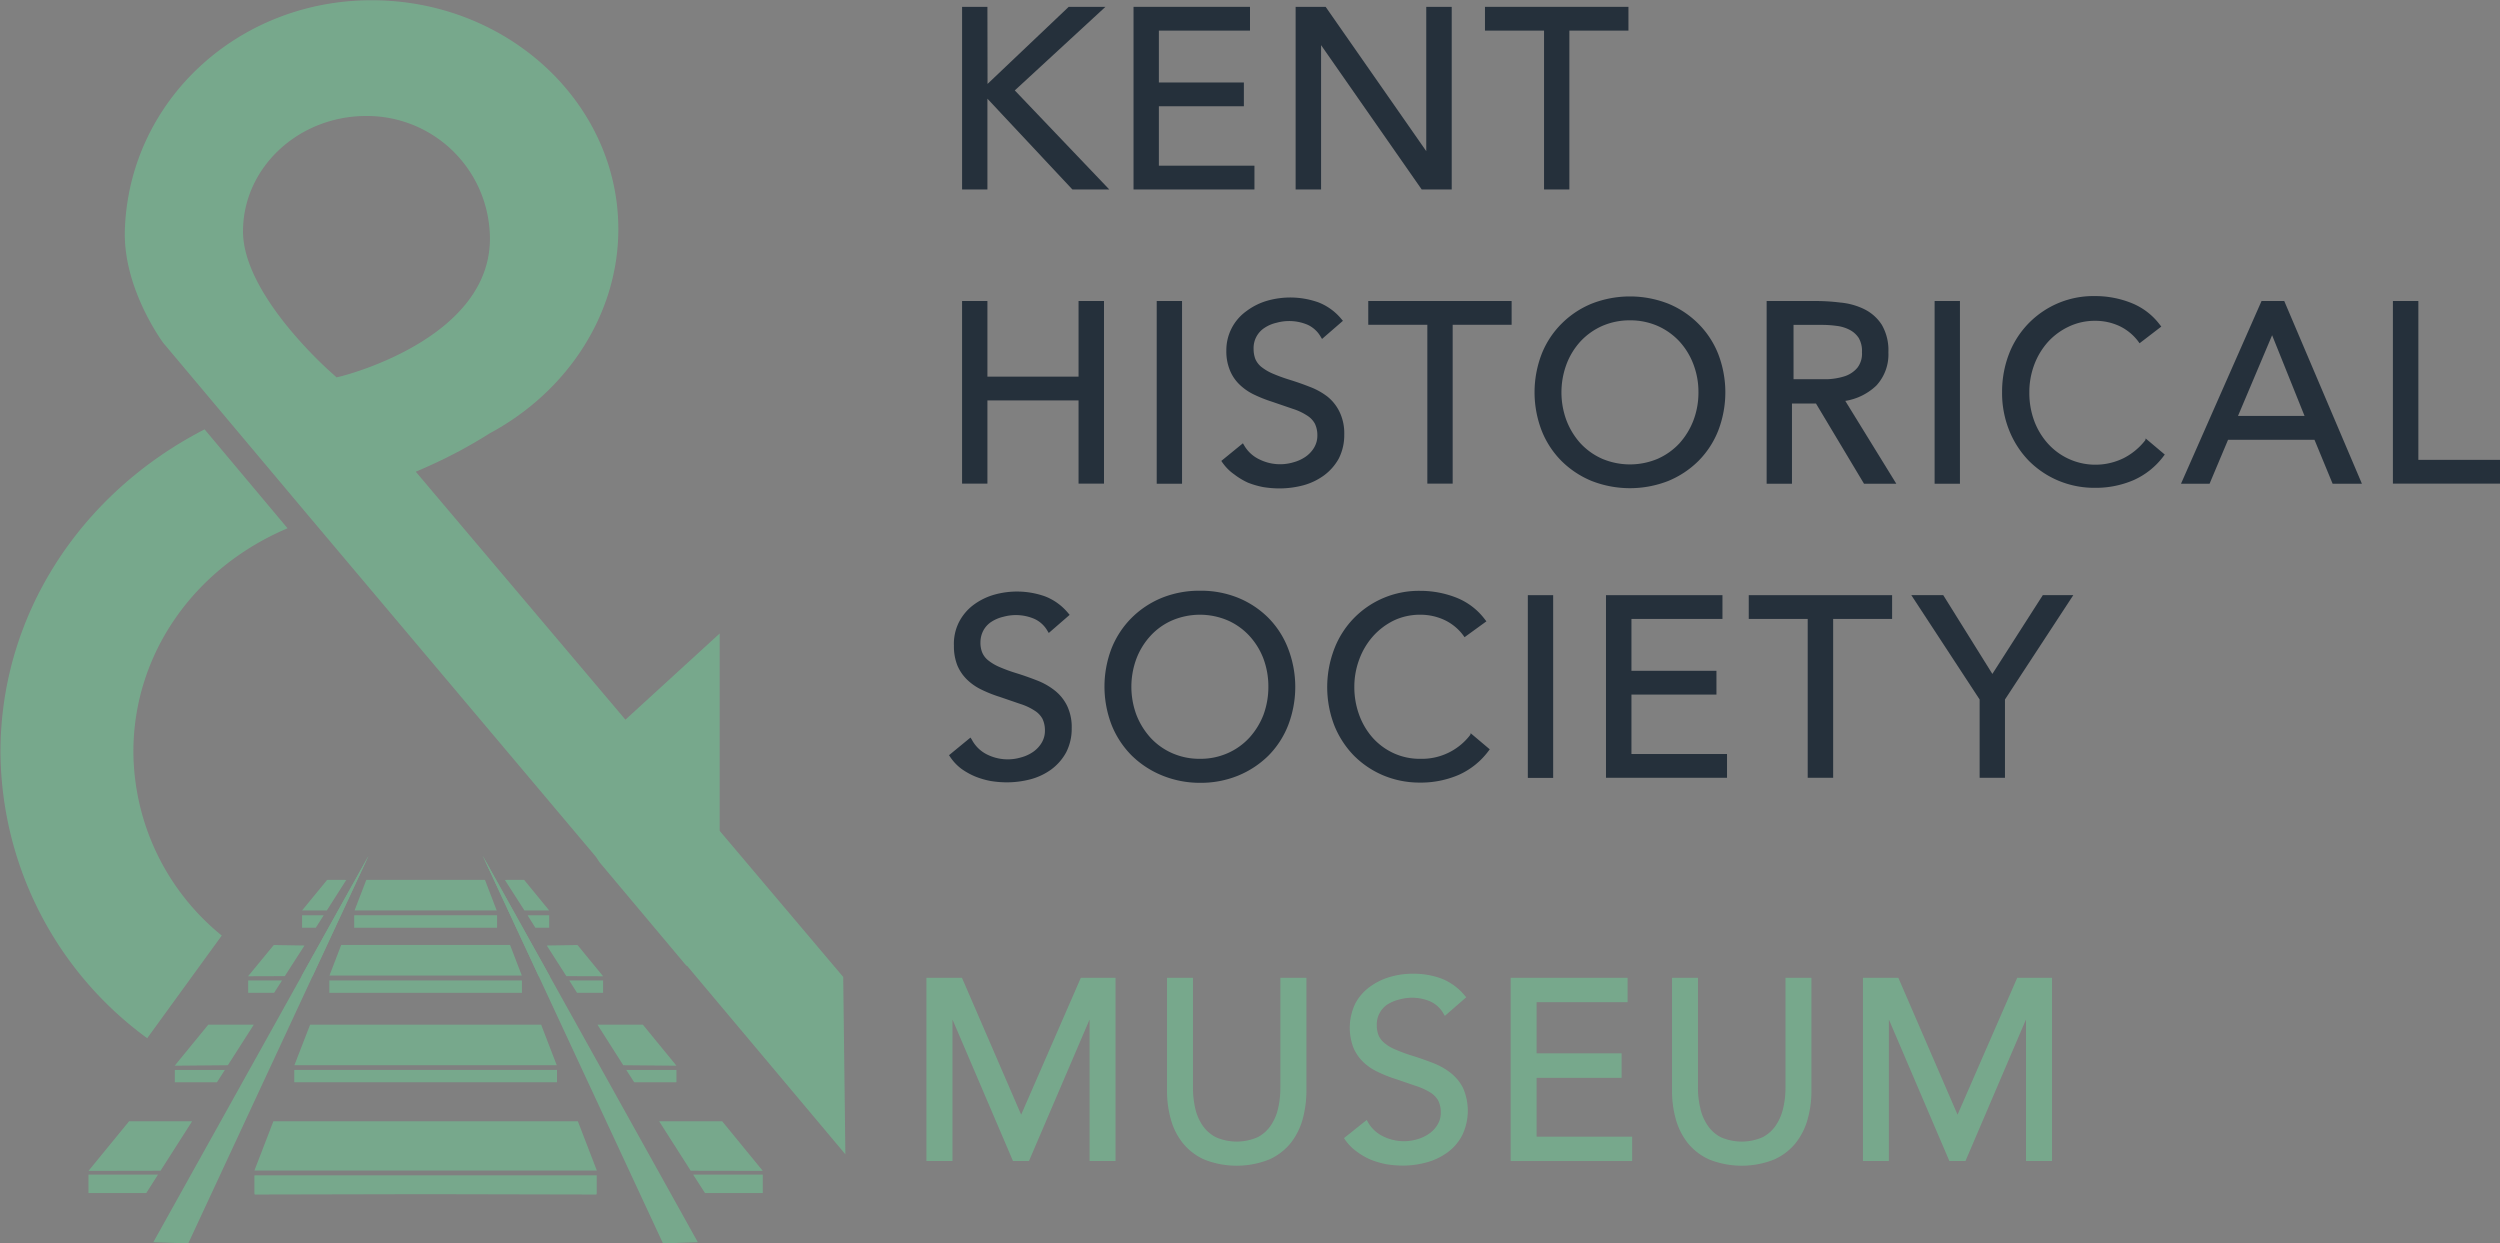 <?xml version="1.0" encoding="UTF-8"?>
<svg xmlns="http://www.w3.org/2000/svg" viewBox="0 0 208.22 103.55">
  <rect x="0" y="0" width="208.22" height="103.55" fill="#808080" stroke="none"/>
  <defs>
    <style>.cls-1,.cls-2,.cls-3{fill:#77a88c;}.cls-1,.cls-2{stroke:#fff;stroke-miterlimit:10;}.cls-1{stroke-width:1.58px;}.cls-2{stroke-width:1.37px;}.cls-4{fill:#25303b;}</style>
  </defs>
  <title>KSH_stacked_cmyk</title>
  <g id="GLOBAL">
    <path class="cls-1" d="M85,138.22" transform="translate(-30.06 -31.8)"></path>
    <path class="cls-2" d="M63,103.58" transform="translate(-30.06 -31.8)"></path>
    <path class="cls-2" d="M73.51,103.59" transform="translate(-30.06 -31.8)"></path>
    <path class="cls-2" d="M82.79,134.88" transform="translate(-30.06 -31.8)"></path>
    <path class="cls-2" d="M67.79,103.58" transform="translate(-30.06 -31.8)"></path>
    <path class="cls-3" d="M87.25,112.2l0,.06-7.27-8.66-.29-.44L55.41,74.35h0l-11.76-14c-.31-.43-3.36-4.74-3.19-9.43.37-10.71,9.4-19.1,20.55-19.1,11.33,0,20.55,8.56,20.55,19.07,0,6.93-4.11,13.45-10.71,17a40,40,0,0,1-5.16,2.76l-1,.44L82.15,91.74,90,84.56V101l10.29,12.17.18,14.77ZM60.57,41.46c-5.66,0-10.27,4.31-10.27,9.61s7.16,11.6,7.47,11.87l.32.29.42-.1C59,63,71.51,59.77,70.84,51A10.24,10.24,0,0,0,60.57,41.46Z" transform="translate(-30.06 -31.8)"></path>
    <polyline class="cls-3" points="25.1 81.33 30.7 71.27 26.03 81.31"></polyline>
    <polygon class="cls-3" points="30.7 71.27 25.1 81.33 12.77 103.46 15.68 103.56 26.03 81.31 30.7 71.27"></polygon>
    <line class="cls-3" x1="24.74" y1="88.72" x2="24.52" y2="88.72"></line>
    <line class="cls-3" x1="12.18" y1="99.37" x2="11.93" y2="99.37"></line>
    <polygon class="cls-3" points="25.16 76.23 25.16 77.27 26.3 77.27 26.96 76.23 25.16 76.23"></polygon>
    <polygon class="cls-3" points="20.67 81.66 20.67 82.69 22.83 82.69 23.49 81.66 20.67 81.66"></polygon>
    <polygon class="cls-3" points="14.56 89.11 14.56 90.14 18.07 90.14 18.73 89.11 14.56 89.11"></polygon>
    <polygon class="cls-3" points="12.92 97.83 7.37 97.83 7.37 99.37 11.93 99.37 12.18 99.37 13.16 97.83 12.92 97.83"></polygon>
    <polygon class="cls-3" points="28.6 73.28 27.51 73.28 27.25 73.28 25.16 75.83 25.42 75.83 26.98 75.83 27.22 75.83 28.84 73.29 28.6 73.28"></polygon>
    <polygon class="cls-3" points="22.8 78.71 20.66 81.31 23.72 81.3 25.36 78.75 22.8 78.71"></polygon>
    <polygon class="cls-3" points="17.35 85.34 14.55 88.76 18.98 88.72 21.14 85.34 17.35 85.34"></polygon>
    <polygon class="cls-3" points="15.75 93.39 11.02 93.39 10.75 93.39 7.37 97.52 7.64 97.52 13.12 97.51 13.37 97.51 16 93.39 15.75 93.39"></polygon>
    <path class="cls-2" d="M68,103.58" transform="translate(-30.06 -31.8)"></path>
    <path class="cls-2" d="M57.51,103.59" transform="translate(-30.06 -31.8)"></path>
    <path class="cls-2" d="M63.23,103.58" transform="translate(-30.06 -31.8)"></path>
    <polyline class="cls-3" points="45.8 81.33 40.2 71.27 44.87 81.31"></polyline>
    <polygon class="cls-3" points="40.2 71.27 45.8 81.33 58.12 103.46 55.22 103.56 44.87 81.31 40.2 71.27"></polygon>
    <line class="cls-3" x1="46.15" y1="88.72" x2="46.37" y2="88.72"></line>
    <line class="cls-3" x1="58.72" y1="99.37" x2="58.96" y2="99.37"></line>
    <polygon class="cls-3" points="45.74 76.23 45.74 77.27 44.59 77.27 43.94 76.23 45.74 76.23"></polygon>
    <polygon class="cls-3" points="50.23 81.66 50.23 82.69 48.06 82.69 47.41 81.66 50.23 81.66"></polygon>
    <polygon class="cls-3" points="56.34 89.11 56.34 90.14 52.82 90.14 52.16 89.11 56.34 89.11"></polygon>
    <polygon class="cls-3" points="57.98 97.83 63.53 97.83 63.53 99.37 58.96 99.37 58.72 99.37 57.73 97.83 57.98 97.83"></polygon>
    <line class="cls-3" x1="63.26" y1="97.52" x2="63.53" y2="97.52"></line>
    <polygon class="cls-3" points="42.3 73.28 43.39 73.28 43.65 73.28 45.74 75.83 45.48 75.83 43.92 75.83 43.68 75.83 42.05 73.29 42.3 73.28"></polygon>
    <polygon class="cls-3" points="48.1 78.71 50.23 81.31 47.17 81.3 45.54 78.75 48.1 78.71"></polygon>
    <polygon class="cls-3" points="53.54 85.34 56.34 88.76 51.91 88.72 49.76 85.34 53.54 85.34"></polygon>
    <polygon class="cls-3" points="55.14 93.39 59.88 93.39 60.15 93.39 63.53 97.52 63.26 97.52 57.77 97.51 57.53 97.51 54.9 93.39 55.14 93.39"></polygon>
    <polygon class="cls-3" points="41.33 77.27 41.4 77.27 41.4 76.23 41.33 76.23 29.57 76.23 29.5 76.23 29.5 77.27 29.57 77.27 41.33 77.27"></polygon>
    <polygon class="cls-3" points="43.43 82.69 43.47 82.69 43.47 81.66 43.43 81.66 27.47 81.66 27.43 81.66 27.43 82.69 27.47 82.69 43.43 82.69"></polygon>
    <polygon class="cls-3" points="21.21 97.89 21.19 97.89 21.19 99.43 21.21 99.43 21.21 99.49 35.45 99.46 49.68 99.49 49.68 99.43 49.7 99.43 49.7 97.89 49.68 97.89 21.21 97.89"></polygon>
    <polygon class="cls-3" points="21.41 97.49 49.49 97.49 49.67 97.49 49.71 97.49 48.13 93.39 48.1 93.39 22.8 93.39 22.77 93.39 21.19 97.49 21.23 97.49 21.41 97.49"></polygon>
    <polygon class="cls-3" points="29.75 75.83 41.15 75.83 41.36 75.83 41.37 75.83 40.39 73.28 40.38 73.28 40.16 73.28 30.73 73.28 30.52 73.28 30.51 73.28 29.53 75.83 29.54 75.83 29.75 75.83"></polygon>
    <polygon class="cls-3" points="43.44 81.25 43.46 81.25 42.48 78.7 42.46 78.7 28.44 78.7 28.42 78.7 27.44 81.25 27.46 81.25 43.44 81.25"></polygon>
    <polygon class="cls-3" points="46.3 88.72 46.37 88.72 45.07 85.34 45.01 85.34 25.89 85.34 25.83 85.34 24.52 88.72 24.59 88.72 46.3 88.72"></polygon>
    <polygon class="cls-3" points="46.3 90.14 46.39 90.14 46.39 89.11 46.3 89.11 24.59 89.11 24.51 89.11 24.51 90.14 24.59 90.14 46.3 90.14"></polygon>
    <path class="cls-3" d="M42.32,118.27l6.21-8.55a19.85,19.85,0,0,1-7.36-15.31c0-8.09,5-15.29,12.84-18.61L47.1,67.56c-10.53,5.42-17,15.66-17,26.85A29.72,29.72,0,0,0,42.32,118.27Z" transform="translate(-30.06 -31.8)"></path>
    <polygon class="cls-4" points="82.24 8.22 89.27 15.73 89.32 15.78 92.39 15.78 84.52 7.53 92.07 0.57 89.01 0.57 82.25 6.99 82.24 0.57 80.13 0.57 80.13 15.78 82.24 15.78 82.24 8.22"></polygon>
    <polygon class="cls-4" points="104.48 13.8 96.52 13.8 96.52 8.85 103.6 8.85 103.6 6.87 96.52 6.87 96.52 2.55 104.11 2.55 104.11 0.57 94.41 0.57 94.41 15.78 104.48 15.78 104.48 13.8"></polygon>
    <polygon class="cls-4" points="110.03 3.76 118.41 15.78 120.91 15.78 120.91 0.57 118.79 0.57 118.79 12.59 110.41 0.57 107.91 0.57 107.91 15.78 110.03 15.78 110.03 3.76"></polygon>
    <polygon class="cls-4" points="128.6 15.78 130.71 15.78 130.71 2.55 135.63 2.55 135.63 0.57 123.68 0.57 123.68 2.55 128.6 2.55 128.6 15.78"></polygon>
    <polygon class="cls-4" points="89.83 31.37 82.24 31.37 82.24 25.07 80.13 25.07 80.13 40.28 82.24 40.28 82.24 33.35 89.83 33.35 89.83 40.28 91.95 40.28 91.95 25.07 89.83 25.07 89.83 31.37"></polygon>
    <rect class="cls-4" x="96.34" y="25.07" width="2.11" height="15.22"></rect>
    <path class="cls-4" d="M141.56,70a4.3,4.3,0,0,0,.46-2,4.1,4.1,0,0,0-.39-1.89,3.66,3.66,0,0,0-1-1.27,5.71,5.71,0,0,0-1.48-.82c-.53-.21-1.1-.41-1.68-.59a13.88,13.88,0,0,1-1.47-.54,4.2,4.2,0,0,1-.92-.56,1.77,1.77,0,0,1-.47-.64,2.37,2.37,0,0,1-.14-.83,2,2,0,0,1,.92-1.76,3,3,0,0,1,1-.42,3.94,3.94,0,0,1,2.58.17,2.43,2.43,0,0,1,1.09,1l.11.18,1.74-1.51-.12-.14a4.7,4.7,0,0,0-1.93-1.4,7,7,0,0,0-4.3-.12,5.35,5.35,0,0,0-1.67.84A4,4,0,0,0,132.2,61a4.12,4.12,0,0,0,.3,1.65,3.44,3.44,0,0,0,.81,1.19,4.55,4.55,0,0,0,1.21.83,11.28,11.28,0,0,0,1.49.59l1.72.59a4.82,4.82,0,0,1,1.18.55,1.86,1.86,0,0,1,.66.68,2.21,2.21,0,0,1,.21,1,1.92,1.92,0,0,1-.27,1,2.45,2.45,0,0,1-.71.76,3.27,3.27,0,0,1-1,.46,3.88,3.88,0,0,1-2.85-.24,2.88,2.88,0,0,1-1.27-1.17l-.1-.17-1.8,1.47.09.13a3.94,3.94,0,0,0,1,1A5.74,5.74,0,0,0,134,72a7,7,0,0,0,1.28.37,8.52,8.52,0,0,0,1.33.11,7.78,7.78,0,0,0,2-.26,5.24,5.24,0,0,0,1.73-.83A4.37,4.37,0,0,0,141.56,70Z" transform="translate(-30.06 -31.8)"></path>
    <polygon class="cls-4" points="113.96 27.05 118.88 27.05 118.88 40.28 120.99 40.28 120.99 27.05 125.9 27.05 125.9 25.07 113.96 25.07 113.96 27.05"></polygon>
    <path class="cls-4" d="M169,71.86a7.74,7.74,0,0,0,2.51-1.66,7.46,7.46,0,0,0,1.66-2.54,8.89,8.89,0,0,0,0-6.37,7.42,7.42,0,0,0-1.66-2.53A7.61,7.61,0,0,0,169,57.09a8.75,8.75,0,0,0-6.37,0,7.61,7.61,0,0,0-2.51,1.67,7.42,7.42,0,0,0-1.66,2.53,8.89,8.89,0,0,0,0,6.37,7.46,7.46,0,0,0,1.66,2.54,7.74,7.74,0,0,0,2.51,1.66,8.75,8.75,0,0,0,6.37,0Zm-3.18-13.38a5.68,5.68,0,0,1,2.31.47,5.52,5.52,0,0,1,1.8,1.28,5.88,5.88,0,0,1,1.17,1.91,6.44,6.44,0,0,1,.42,2.34,6.52,6.52,0,0,1-.42,2.34,6.1,6.1,0,0,1-1.17,1.91,5.52,5.52,0,0,1-1.8,1.28,5.94,5.94,0,0,1-4.63,0,5.52,5.52,0,0,1-1.8-1.28,6.1,6.1,0,0,1-1.17-1.91,6.73,6.73,0,0,1,0-4.68,5.88,5.88,0,0,1,1.17-1.91,5.52,5.52,0,0,1,1.8-1.28A5.69,5.69,0,0,1,165.83,58.48Z" transform="translate(-30.06 -31.8)"></path>
    <path class="cls-4" d="M186.34,63.91a3.82,3.82,0,0,0,1-2.77,4.21,4.21,0,0,0-.55-2.29,3.65,3.65,0,0,0-1.44-1.29,5.67,5.67,0,0,0-2-.56,17.12,17.12,0,0,0-2.15-.13h-4V72.09h2.11V65.41h2l4,6.68H188l-4.25-6.9A4.83,4.83,0,0,0,186.34,63.91Zm-1.2-2.77a1.91,1.91,0,0,1-.39,1.3,2.36,2.36,0,0,1-1,.68,5.44,5.44,0,0,1-1.4.26c-.51,0-1,0-1.51,0h-1.4V58.86h2.3a9,9,0,0,1,1.27.08,3.15,3.15,0,0,1,1.1.33,2,2,0,0,1,.76.68A2.16,2.16,0,0,1,185.14,61.14Z" transform="translate(-30.06 -31.8)"></path>
    <rect class="cls-4" x="161.13" y="25.07" width="2.11" height="15.22"></rect>
    <path class="cls-4" d="M208.74,68.46a5.37,5.37,0,0,1-1.81,1.5,5.33,5.33,0,0,1-6.31-1.22,5.94,5.94,0,0,1-1.14-1.9,6.72,6.72,0,0,1-.4-2.36,6.48,6.48,0,0,1,.4-2.28,6,6,0,0,1,1.15-1.92A5.53,5.53,0,0,1,202.37,59a5,5,0,0,1,2.2-.48,4.75,4.75,0,0,1,2,.43,4.23,4.23,0,0,1,1.59,1.3l.1.14L210.07,59l-.11-.14a5.51,5.51,0,0,0-2.42-1.84,8.08,8.08,0,0,0-3-.56,7.52,7.52,0,0,0-7.17,4.86,8.74,8.74,0,0,0-.56,3.13,8.31,8.31,0,0,0,.59,3.19,7.75,7.75,0,0,0,1.63,2.53,7.63,7.63,0,0,0,2.46,1.66,7.75,7.75,0,0,0,3,.6,8,8,0,0,0,3.27-.64,6.31,6.31,0,0,0,2.5-2l.1-.13-1.59-1.34Z" transform="translate(-30.06 -31.8)"></path>
    <path class="cls-4" d="M218.42,56.87l-6.71,15.22h2.38l1.54-3.66h7.2l1.51,3.66h2.44l-6.47-15.22ZM222,66.44h-5.54l2.84-6.72Z" transform="translate(-30.06 -31.8)"></path>
    <polygon class="cls-4" points="201.42 38.3 201.42 25.07 199.3 25.07 199.3 40.28 208.22 40.28 208.22 38.3 201.42 38.3"></polygon>
    <path class="cls-4" d="M117.87,89.28a5.65,5.65,0,0,0-1.47-.82c-.54-.21-1.1-.41-1.68-.59a13.1,13.1,0,0,1-1.47-.54,4,4,0,0,1-.92-.56,1.66,1.66,0,0,1-.47-.64,2.16,2.16,0,0,1-.14-.83,2.09,2.09,0,0,1,.25-1,2,2,0,0,1,.66-.71,3.14,3.14,0,0,1,1-.42,3.91,3.91,0,0,1,2.57.17,2.4,2.4,0,0,1,1.1,1l.11.18,1.74-1.51-.12-.14a4.7,4.7,0,0,0-1.93-1.4,7,7,0,0,0-4.3-.12,5.35,5.35,0,0,0-1.67.84,4.17,4.17,0,0,0-1.18,1.39,4,4,0,0,0-.44,2,4.31,4.31,0,0,0,.29,1.65,3.61,3.61,0,0,0,.82,1.19,4.55,4.55,0,0,0,1.21.83,10.76,10.76,0,0,0,1.49.59l1.72.59a4.82,4.82,0,0,1,1.18.55,1.86,1.86,0,0,1,.66.68,2.21,2.21,0,0,1,.21,1,1.92,1.92,0,0,1-.27,1,2.45,2.45,0,0,1-.71.76,3.22,3.22,0,0,1-1,.46,3.86,3.86,0,0,1-2.84-.24A2.88,2.88,0,0,1,111,93.4l-.11-.17-1.79,1.47.09.13a4.08,4.08,0,0,0,.94,1,5.82,5.82,0,0,0,1.17.65,6.74,6.74,0,0,0,1.28.37,8.52,8.52,0,0,0,1.33.11,7.78,7.78,0,0,0,2-.26,5.24,5.24,0,0,0,1.73-.83,4.37,4.37,0,0,0,1.22-1.41,4.3,4.3,0,0,0,.46-2,4.1,4.1,0,0,0-.39-1.89A3.68,3.68,0,0,0,117.87,89.28Z" transform="translate(-30.06 -31.8)"></path>
    <path class="cls-4" d="M135.7,83.26a7.65,7.65,0,0,0-2.52-1.67A8.23,8.23,0,0,0,130,81a8.31,8.31,0,0,0-3.19.6,7.71,7.71,0,0,0-2.51,1.67,7.57,7.57,0,0,0-1.66,2.53,8.89,8.89,0,0,0,0,6.37,7.61,7.61,0,0,0,1.66,2.54,7.85,7.85,0,0,0,2.51,1.66A8.31,8.31,0,0,0,130,97a8.23,8.23,0,0,0,3.18-.6,7.79,7.79,0,0,0,2.52-1.66,7.44,7.44,0,0,0,1.65-2.54,8.89,8.89,0,0,0,0-6.37A7.4,7.4,0,0,0,135.7,83.26ZM130,95a5.61,5.61,0,0,1-2.31-.47,5.42,5.42,0,0,1-1.8-1.28,6.13,6.13,0,0,1-1.18-1.91,6.73,6.73,0,0,1,0-4.68,5.91,5.91,0,0,1,1.18-1.91,5.32,5.32,0,0,1,1.8-1.28,5.91,5.91,0,0,1,4.62,0,5.42,5.42,0,0,1,1.8,1.28,5.91,5.91,0,0,1,1.18,1.91A6.65,6.65,0,0,1,135.7,89a6.73,6.73,0,0,1-.41,2.34,6.13,6.13,0,0,1-1.18,1.91,5.42,5.42,0,0,1-1.8,1.28A5.61,5.61,0,0,1,130,95Z" transform="translate(-30.06 -31.8)"></path>
    <path class="cls-4" d="M152.52,93a5.06,5.06,0,0,1-4.17,2,5.19,5.19,0,0,1-2.22-.47,5.35,5.35,0,0,1-1.73-1.27,5.92,5.92,0,0,1-1.13-1.9,6.72,6.72,0,0,1-.41-2.36,6.48,6.48,0,0,1,.41-2.28,6,6,0,0,1,1.14-1.92,5.65,5.65,0,0,1,1.74-1.32,5.06,5.06,0,0,1,2.2-.48,4.72,4.72,0,0,1,2,.43,4.16,4.16,0,0,1,1.59,1.3l.1.14,1.82-1.32-.11-.14a5.49,5.49,0,0,0-2.41-1.84,8.17,8.17,0,0,0-3-.56,7.56,7.56,0,0,0-5.56,2.32,7.51,7.51,0,0,0-1.6,2.54,8.9,8.9,0,0,0,0,6.32,7.75,7.75,0,0,0,1.63,2.53,7.63,7.63,0,0,0,2.46,1.66,7.79,7.79,0,0,0,3,.6,8,8,0,0,0,3.28-.64,6.28,6.28,0,0,0,2.49-2l.1-.13-1.59-1.34Z" transform="translate(-30.06 -31.8)"></path>
    <rect class="cls-4" x="127.25" y="49.57" width="2.11" height="15.22"></rect>
    <polygon class="cls-4" points="135.88 57.85 142.96 57.85 142.96 55.87 135.88 55.87 135.88 51.55 143.46 51.55 143.46 49.57 133.76 49.57 133.76 64.78 143.84 64.78 143.84 62.8 135.88 62.8 135.88 57.85"></polygon>
    <polygon class="cls-4" points="145.65 51.55 150.56 51.55 150.56 64.78 152.68 64.78 152.68 51.55 157.59 51.55 157.59 49.57 145.65 49.57 145.65 51.55"></polygon>
    <polygon class="cls-4" points="165.94 56.13 161.85 49.57 159.19 49.57 164.88 58.26 164.88 64.78 166.99 64.78 166.99 58.26 172.68 49.57 170.14 49.57 165.94 56.13"></polygon>
    <polygon class="cls-3" points="85.05 92.84 80.12 81.44 77.16 81.44 77.16 96.7 79.33 96.7 79.33 84.91 84.37 96.7 85.7 96.7 90.75 84.91 90.75 96.7 92.91 96.7 92.91 81.44 90.02 81.44 85.05 92.84"></polygon>
    <path class="cls-3" d="M136.7,122.38a7.84,7.84,0,0,1-.18,1.7,4.17,4.17,0,0,1-.6,1.43,3,3,0,0,1-1.1,1,4.35,4.35,0,0,1-3.51,0,3.08,3.08,0,0,1-1.11-1,4.25,4.25,0,0,1-.6-1.43,7.84,7.84,0,0,1-.18-1.7v-9.14h-2.16v9.4a8.68,8.68,0,0,0,.31,2.36,5.49,5.49,0,0,0,1,2,4.82,4.82,0,0,0,1.8,1.38,7.35,7.35,0,0,0,5.38,0,4.85,4.85,0,0,0,1.81-1.38,5.65,5.65,0,0,0,1-2,9.09,9.09,0,0,0,.31-2.36v-9.4H136.7Z" transform="translate(-30.06 -31.8)"></path>
    <path class="cls-3" d="M150.88,121.16a5.61,5.61,0,0,0-1.48-.83c-.54-.21-1.11-.41-1.68-.59a13.1,13.1,0,0,1-1.47-.54,3.39,3.39,0,0,1-.92-.56,1.7,1.7,0,0,1-.46-.63,2.21,2.21,0,0,1-.14-.81,2,2,0,0,1,.9-1.75,3.44,3.44,0,0,1,1-.41,3.88,3.88,0,0,1,2.56.17,2.41,2.41,0,0,1,1.09,1l.12.2,1.78-1.55-.13-.15a4.82,4.82,0,0,0-1.94-1.41,6.7,6.7,0,0,0-2.37-.4,6.62,6.62,0,0,0-1.95.28,5.41,5.41,0,0,0-1.68.84,4.12,4.12,0,0,0-1.19,1.4,4.68,4.68,0,0,0-.14,3.63,3.61,3.61,0,0,0,.82,1.2,4.45,4.45,0,0,0,1.22.83,10.76,10.76,0,0,0,1.49.59l1.72.59a5.13,5.13,0,0,1,1.17.54,1.88,1.88,0,0,1,.65.67,2.19,2.19,0,0,1,.21,1,1.88,1.88,0,0,1-.27,1,2.39,2.39,0,0,1-.7.75,3.3,3.3,0,0,1-1,.47,3.9,3.9,0,0,1-2.82-.24,2.89,2.89,0,0,1-1.26-1.16l-.12-.21L142,126.59l.1.15a3.94,3.94,0,0,0,1,1,5.34,5.34,0,0,0,1.16.66,7.06,7.06,0,0,0,1.29.37,8.75,8.75,0,0,0,1.34.11,7.5,7.5,0,0,0,2-.27,5.24,5.24,0,0,0,1.73-.83,4.09,4.09,0,0,0,1.22-1.42,4.71,4.71,0,0,0,.08-3.93A3.7,3.7,0,0,0,150.88,121.16Z" transform="translate(-30.06 -31.8)"></path>
    <polygon class="cls-3" points="127.98 89.77 135.06 89.77 135.06 87.73 127.98 87.73 127.98 83.47 135.56 83.47 135.56 81.44 125.82 81.44 125.82 96.7 135.94 96.7 135.94 94.67 127.98 94.67 127.98 89.77"></polygon>
    <path class="cls-3" d="M178.77,122.38a7.26,7.26,0,0,1-.19,1.7,4.17,4.17,0,0,1-.6,1.43,3,3,0,0,1-1.1,1,4.35,4.35,0,0,1-3.51,0,3,3,0,0,1-1.1-1,4.06,4.06,0,0,1-.6-1.43,7.26,7.26,0,0,1-.19-1.7v-9.14h-2.16v9.4a8.68,8.68,0,0,0,.31,2.36,5.65,5.65,0,0,0,1,2,4.85,4.85,0,0,0,1.81,1.38,7.32,7.32,0,0,0,5.37,0,4.85,4.85,0,0,0,1.81-1.38,5.65,5.65,0,0,0,1-2,8.68,8.68,0,0,0,.31-2.36v-9.4h-2.16Z" transform="translate(-30.06 -31.8)"></path>
    <polygon class="cls-3" points="168.01 81.44 163.04 92.84 158.11 81.44 155.16 81.44 155.16 96.7 157.32 96.7 157.32 84.91 162.36 96.7 163.7 96.7 168.74 84.91 168.74 96.7 170.91 96.7 170.91 81.44 168.01 81.44"></polygon>
  </g>
</svg>
